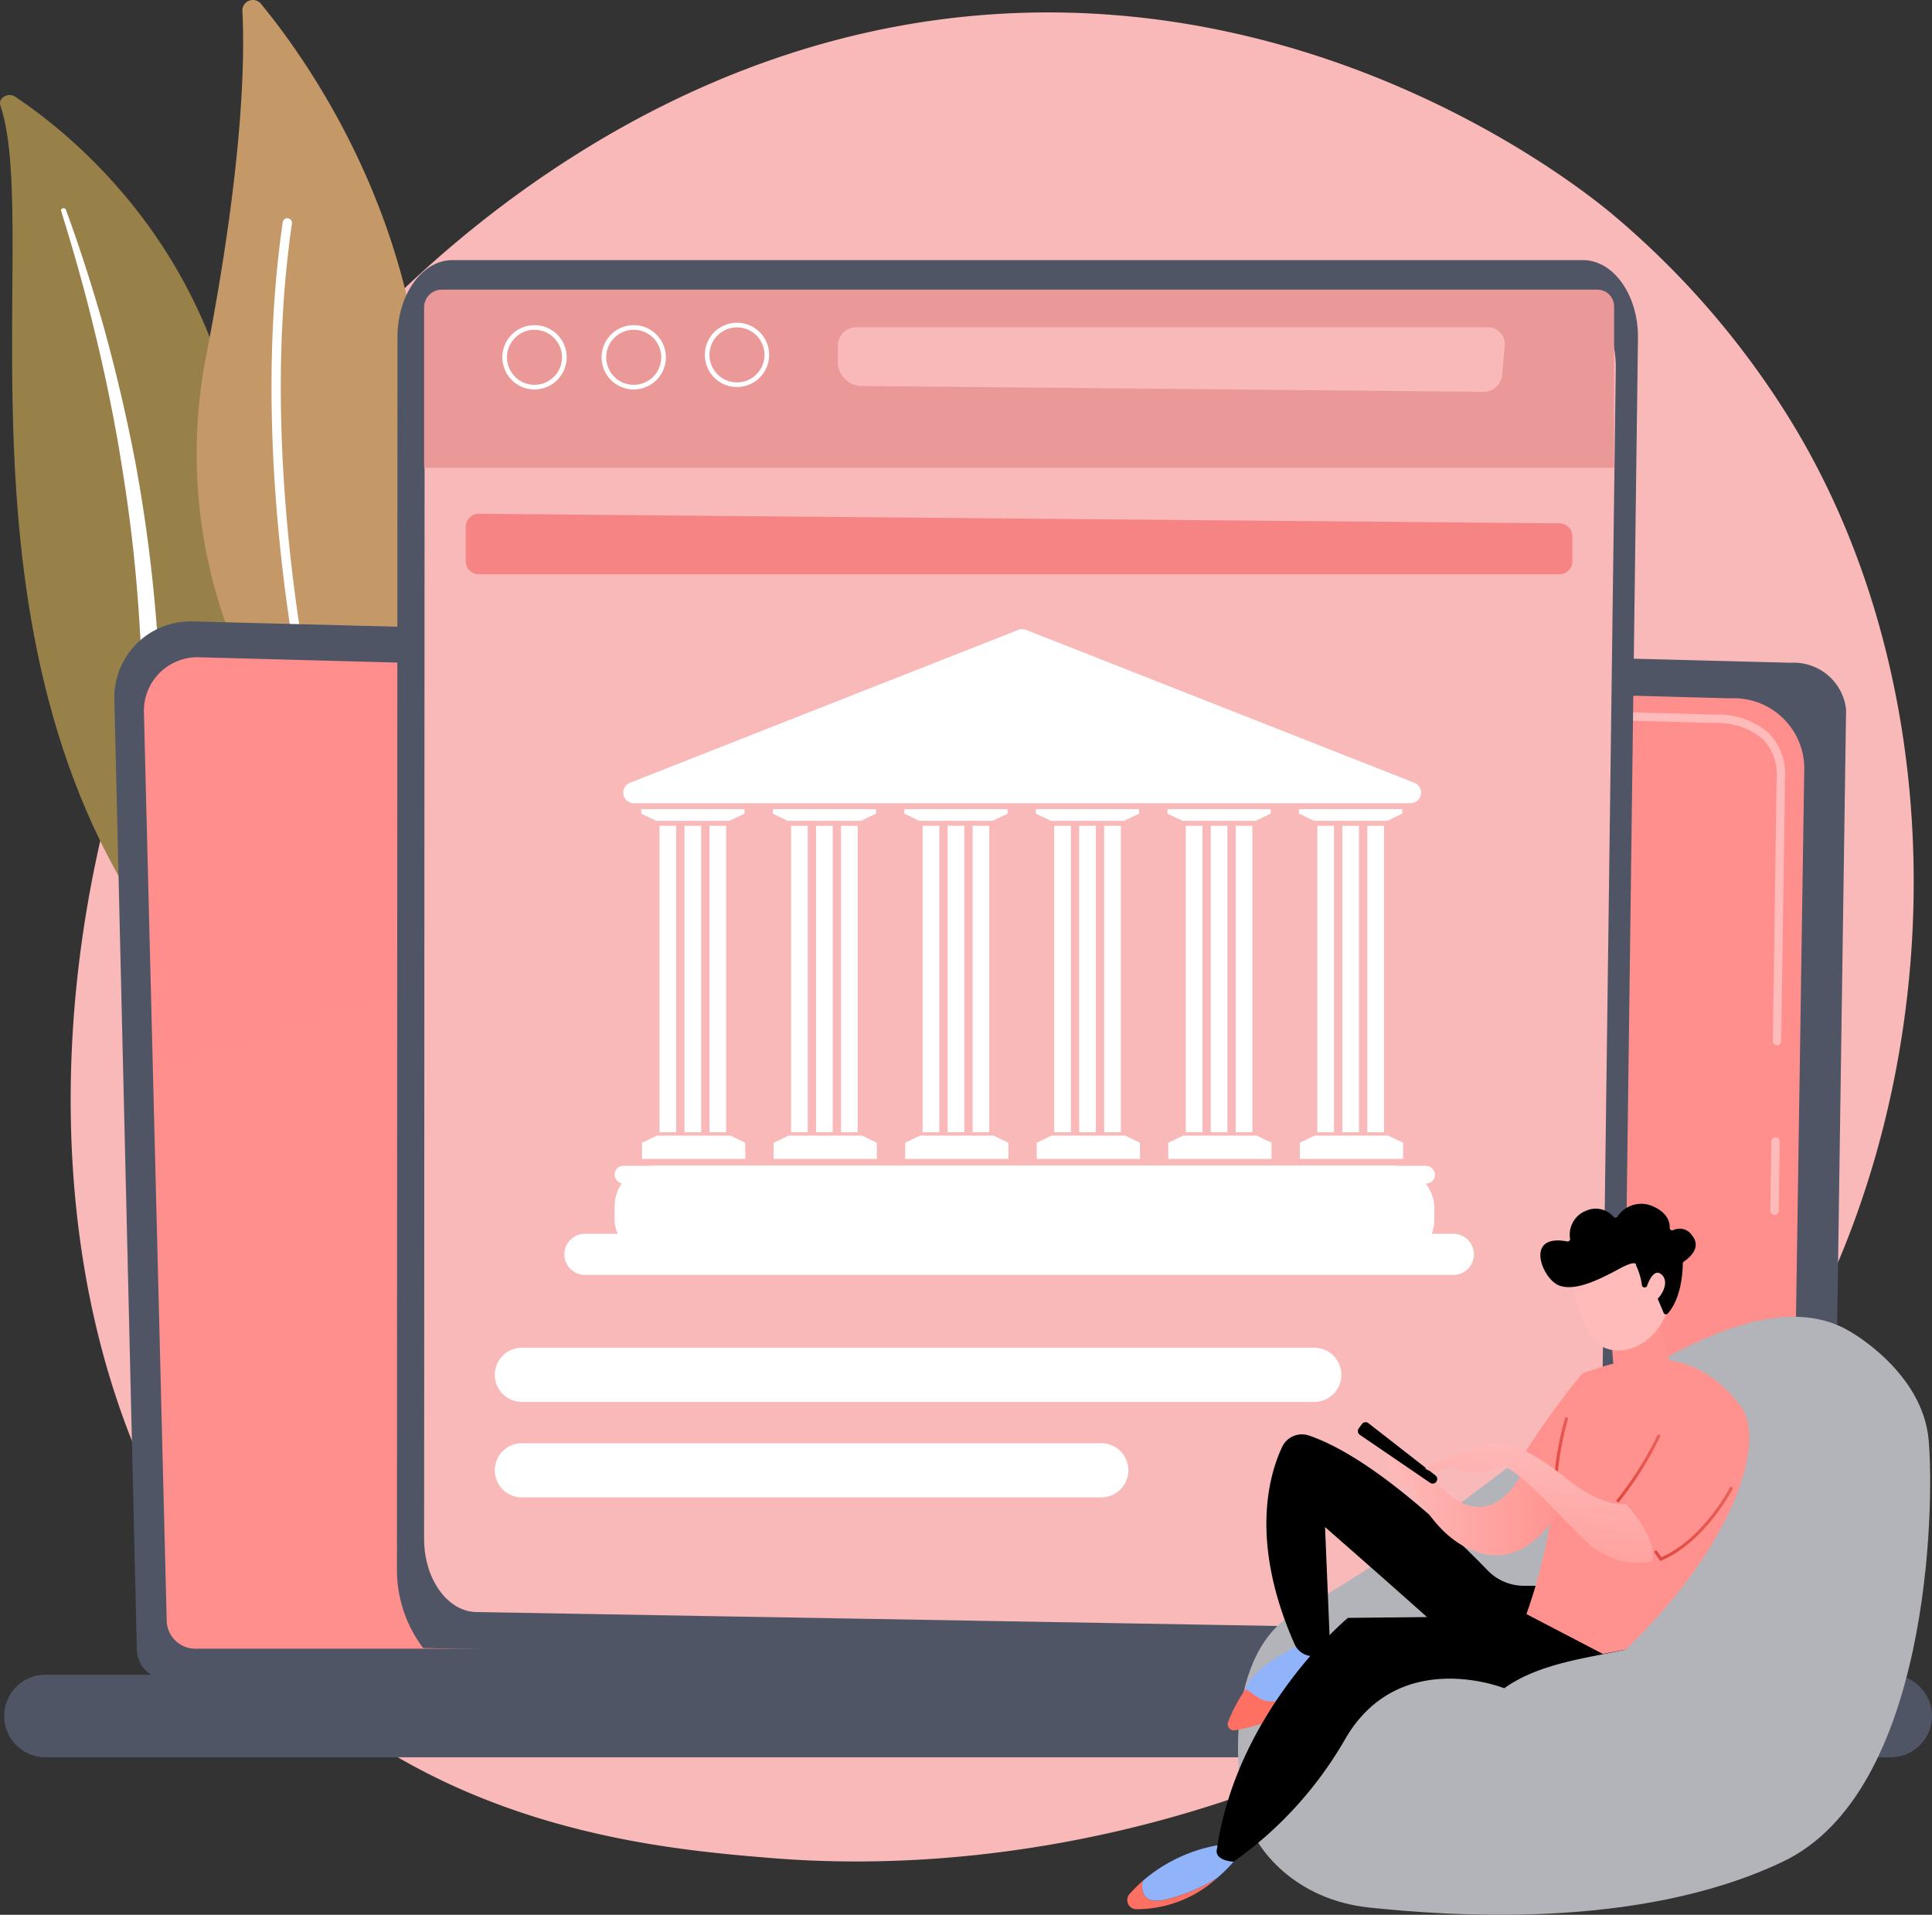 <svg xmlns="http://www.w3.org/2000/svg" xmlns:xlink="http://www.w3.org/1999/xlink" width="211.715" height="209.829" viewBox="0 0 211.715 209.829">
  <rect x="0" y="0" width="211.715" height="209.829" fill="#333333" stroke="none"/>
  <defs>
    <linearGradient id="linear-gradient" x1="-0.084" y1="-0.676" x2="1.406" y2="2.373" gradientUnits="objectBoundingBox">
      <stop offset="0" stop-color="#ff8d8d"/>
      <stop offset="1" stop-color="#ff928e"/>
    </linearGradient>
    <linearGradient id="linear-gradient-2" x1="28.06" y1="-4.813" x2="51.035" y2="-9.243" gradientUnits="objectBoundingBox">
      <stop offset="0" stop-color="#febbba"/>
      <stop offset="1" stop-color="#ff928e"/>
    </linearGradient>
    <linearGradient id="linear-gradient-3" x1="0.852" y1="-0.426" x2="1.236" y2="-1.425" xlink:href="#linear-gradient-2"/>
    <linearGradient id="linear-gradient-4" x1="-7.636" y1="2.226" x2="-10.066" y2="-1.529" gradientUnits="objectBoundingBox">
      <stop offset="0" stop-color="#fe7062"/>
      <stop offset="1" stop-color="#ff928e"/>
    </linearGradient>
    <linearGradient id="linear-gradient-5" x1="-7.964" y1="3.031" x2="-11.13" y2="-4.448" xlink:href="#linear-gradient-4"/>
    <linearGradient id="linear-gradient-6" x1="-7.552" y1="-0.007" x2="-6.903" y2="1.736" xlink:href="#linear-gradient-4"/>
    <linearGradient id="linear-gradient-7" x1="-29.146" y1="1.062" x2="-29.035" y2="0.1" xlink:href="#linear-gradient-2"/>
    <linearGradient id="linear-gradient-8" x1="-17.79" y1="0.82" x2="-18.101" y2="-0.114" xlink:href="#linear-gradient-2"/>
    <linearGradient id="linear-gradient-9" x1="-89.439" y1="2.058" x2="-90.912" y2="-0.895" xlink:href="#linear-gradient-2"/>
    <linearGradient id="linear-gradient-10" y1="0.5" x2="1" y2="0.5" gradientUnits="objectBoundingBox">
      <stop offset="0" stop-color="#e1473d"/>
      <stop offset="1" stop-color="#e9605a"/>
    </linearGradient>
    <linearGradient id="linear-gradient-13" x1="0" y1="0.5" x2="1" y2="0.5" xlink:href="#linear-gradient-2"/>
    <linearGradient id="linear-gradient-14" x1="0.59" y1="-0.035" x2="0.358" y2="1.564" xlink:href="#linear-gradient-2"/>
  </defs>
  <g id="Group_298" data-name="Group 298" transform="translate(-442.411 -455)">
    <path id="Path_275" data-name="Path 275" d="M739.272,610.558c-20.46,47.823-74.467,68.363-116.783,64.861-11.554-.956-34.8-2.88-52.952-20.045-34.858-32.964-29.49-101.869,3.88-142.436,4.3-5.224,34.042-40.226,80.395-39.758,33.936.343,57.756,19.513,60.653,21.9a93.421,93.421,0,0,1,19,21.56C750.555,543.366,752.057,580.674,739.272,610.558Z" transform="translate(-95.618 -16.814)" fill="#f9b9b9"/>
    <g id="Group_274" data-name="Group 274" transform="translate(442.411 465.414)">
      <path id="Path_276" data-name="Path 276" d="M442.453,595.1c-.273-.811.843-1.472,1.612-.96,7.81,5.205,26.9,21.2,25.441,52.4-1.831,39.155,8.813,52.382,21.223,59.9,0,0-16.315-2.551-27.683-15.92C435.137,657.7,447.3,609.53,442.453,595.1Z" transform="translate(-442.411 -593.96)" fill="#988149"/>
      <path id="Path_277" data-name="Path 277" d="M531.665,759.716c1.311,4.217,2.525,8.456,3.557,12.732q1.586,6.4,2.714,12.89c.73,4.324,1.367,8.661,1.788,13.02.444,4.357.671,8.73.882,13.123a118.935,118.935,0,0,0,1.185,13.215,39.331,39.331,0,0,0,4.32,12.785c.56,1,1.143,1.994,1.789,2.947.626.964,1.3,1.9,2,2.831a47.427,47.427,0,0,0,4.648,5.278,52.167,52.167,0,0,0,11.73,8.471,1.09,1.09,0,0,0,1.358-.285.772.772,0,0,0-.267-1.155l0,0c-1.033-.59-2.057-1.19-3.046-1.828-.5-.312-.983-.643-1.473-.966-.475-.339-.965-.661-1.427-1.013a47.321,47.321,0,0,1-13.35-15.119,38.391,38.391,0,0,1-2.63-5.97,42.254,42.254,0,0,1-1.588-6.289,117.631,117.631,0,0,1-1.278-13.032c-.282-4.386-.6-8.791-1.126-13.173q-.385-3.287-.906-6.557c-.167-1.091-.357-2.178-.546-3.265s-.408-2.169-.626-3.252q-1.321-6.491-3.1-12.885c-1.214-4.255-2.559-8.477-4.091-12.643a.267.267,0,0,0-.331-.141A.231.231,0,0,0,531.665,759.716Z" transform="translate(-524.968 -747.023)" fill="#fff"/>
    </g>
    <g id="Group_276" data-name="Group 276" transform="translate(463.99 455)">
      <g id="Group_275" data-name="Group 275" transform="translate(0 0)">
        <path id="Path_278" data-name="Path 278" d="M746.074,539.9a1.835,1.835,0,0,1-3.03.316,55.959,55.959,0,0,1-11.582-46.641c3.966-20.583,4.161-32.121,3.887-37.365a1.151,1.151,0,0,1,2.038-.79C745.168,464.886,768.01,498.086,746.074,539.9Z" transform="translate(-730.367 -455)" fill="#c49967"/>
        <path id="Path_279" data-name="Path 279" d="M845.235,834.774a.518.518,0,0,1-.092.034.509.509,0,0,1-.621-.363c-.081-.308-8.059-31.136-3.837-60.005a.509.509,0,0,1,1.007.147c-4.191,28.659,3.733,59.293,3.814,59.6A.509.509,0,0,1,845.235,834.774Z" transform="translate(-831.278 -750.1)" fill="#fff"/>
      </g>
    </g>
    <g id="Group_278" data-name="Group 278" transform="translate(442.869 523.093)">
      <path id="Path_280" data-name="Path 280" d="M612.1,1476.268a3.322,3.322,0,0,0,3.314,3.31H794.6a3.322,3.322,0,0,0,3.314-3.31l1.491-102.975a5.771,5.771,0,0,0-6.077-5.108l-175.124-4.531a8.35,8.35,0,0,0-8.568,8.54Z" transform="translate(-597.563 -1363.651)" fill="#4f5565"/>
      <path id="Path_281" data-name="Path 281" d="M655.326,1521.565a3.144,3.144,0,0,0,3.135,3.135H830.236a3.144,3.144,0,0,0,3.135-3.135l1.407-93.482a7.715,7.715,0,0,0-8.087-7.528l-167.84-4.5a5.869,5.869,0,0,0-6.021,6.006Z" transform="translate(-637.517 -1412.123)" fill="url(#linear-gradient)"/>
      <g id="Group_277" data-name="Group 277" transform="translate(133.511 8.776)">
        <path id="Path_282" data-name="Path 282" d="M3031.6,2126.512h-.007a.459.459,0,0,1-.453-.466l.111-7.581a.459.459,0,0,1,.459-.453h.007a.459.459,0,0,1,.453.466l-.111,7.581A.459.459,0,0,1,3031.6,2126.512Z" transform="translate(-2971.109 -2070.257)" fill="url(#linear-gradient-2)"/>
        <path id="Path_283" data-name="Path 283" d="M2290.883,1518.432h-.007a.459.459,0,0,1-.452-.466l.426-29.036a5.453,5.453,0,0,0-1.556-4.083,7.672,7.672,0,0,0-5.077-1.733l-53.645-1.439a.459.459,0,0,1-.447-.471.44.44,0,0,1,.472-.447l53.614,1.439a8.435,8.435,0,0,1,5.72,1.988,6.342,6.342,0,0,1,1.84,4.752l-.427,29.045A.46.46,0,0,1,2290.883,1518.432Z" transform="translate(-2230.124 -1480.755)" fill="url(#linear-gradient-3)"/>
      </g>
      <path id="Rectangle_107" data-name="Rectangle 107" d="M4.524,0h202.21a4.523,4.523,0,0,1,4.523,4.523v0a4.524,4.524,0,0,1-4.524,4.524H4.524A4.524,4.524,0,0,1,0,4.524v0A4.524,4.524,0,0,1,4.524,0Z" transform="translate(211.257 124.476) rotate(180)" fill="#4f5565"/>
    </g>
    <g id="Group_295" data-name="Group 295" transform="translate(485.91 483.503)">
      <g id="Group_279" data-name="Group 279" transform="translate(0 0)">
        <path id="Path_284" data-name="Path 284" d="M1028.969,835.356h123.863c3.377,0,6.1,3.872,6.036,8.592l-1.743,134.321c-.082,6.322-3.8,11.364-11.414,11.284l-119.965-2.1a14.2,14.2,0,0,1-2.872-8.444l.058-135.215C1022.934,839.131,1025.636,835.356,1028.969,835.356Z" transform="translate(-1022.874 -835.356)" fill="#4f5565"/>
        <path id="Path_285" data-name="Path 285" d="M1068.413,883.9H1187.35c3.243,0,5.855,3.679,5.8,8.164l-1.673,127.624c-.079,6.006-3.651,10.8-7.994,10.722l-115.195-2c-3.175-.055-5.727-3.632-5.725-8.023l.055-128.474C1062.617,887.482,1065.212,883.9,1068.413,883.9Z" transform="translate(-1059.586 -880.258)" fill="#f9b9b9"/>
      </g>
      <g id="Group_294" data-name="Group 294" transform="translate(2.974 3.238)">
        <path id="Path_286" data-name="Path 286" d="M1192.966,898.082H1062.56V880.505a1.941,1.941,0,0,1,1.941-1.941h126.632a1.832,1.832,0,0,1,1.832,1.832Z" transform="translate(-1062.56 -878.564)" fill="#eb9898"/>
        <path id="Path_287" data-name="Path 287" d="M1738.188,940.735l-67.655-.642a2.674,2.674,0,0,1-2.878-2.363v-2.256a2.051,2.051,0,0,1,2.228-1.808h68.791a1.886,1.886,0,0,1,2.081,1.818l-.325,3.58A2.092,2.092,0,0,1,1738.188,940.735Z" transform="translate(-1622.31 -929.538)" fill="#f9b9b9"/>
        <path id="Path_288" data-name="Path 288" d="M1243.3,1212.9H1124.876a1.42,1.42,0,0,1-1.423-1.417v-3.791a1.42,1.42,0,0,1,1.435-1.417l118.427,1.043a1.42,1.42,0,0,1,1.41,1.417v2.748A1.42,1.42,0,0,1,1243.3,1212.9Z" transform="translate(-1118.89 -1181.712)" fill="#f68484"/>
        <path id="Path_289" data-name="Path 289" d="M1476.612,933.985a3.523,3.523,0,1,1,3.524-3.524A3.527,3.527,0,0,1,1476.612,933.985Zm0-6.538a3.015,3.015,0,1,0,3.015,3.015A3.018,3.018,0,0,0,1476.612,927.447Z" transform="translate(-1442.324 -923.313)" fill="#fff"/>
        <path id="Path_290" data-name="Path 290" d="M1325.624,937.522a3.524,3.524,0,1,1,3.524-3.524A3.528,3.528,0,0,1,1325.624,937.522Zm0-6.538a3.015,3.015,0,1,0,3.015,3.015A3.018,3.018,0,0,0,1325.624,930.984Z" transform="translate(-1302.65 -926.585)" fill="#fff"/>
        <path id="Path_291" data-name="Path 291" d="M1180.542,937.522a3.524,3.524,0,1,1,3.524-3.524A3.527,3.527,0,0,1,1180.542,937.522Zm0-6.538a3.015,3.015,0,1,0,3.015,3.015A3.018,3.018,0,0,0,1180.542,930.984Z" transform="translate(-1168.442 -926.585)" fill="#fff"/>
        <g id="Group_293" data-name="Group 293" transform="translate(15.37 37.203)">
          <rect id="Rectangle_108" data-name="Rectangle 108" width="89.836" height="10.413" rx="4.5" transform="translate(5.496 58.796)" fill="#fff"/>
          <path id="Rectangle_109" data-name="Rectangle 109" d="M2.252,0H97.42a2.252,2.252,0,0,1,2.252,2.252v0A2.252,2.252,0,0,1,97.42,4.5H2.252A2.252,2.252,0,0,1,0,2.253v0A2.252,2.252,0,0,1,2.252,0Z" transform="translate(0 66.261)" fill="#fff"/>
          <path id="Path_292" data-name="Path 292" d="M1440.054,1394.086h-85.107a1.159,1.159,0,0,1-.425-2.237l42.554-16.755a1.156,1.156,0,0,1,.849,0l42.554,16.755A1.159,1.159,0,0,1,1440.054,1394.086Z" transform="translate(-1347.332 -1375.013)" fill="#fff"/>
          <g id="Group_292" data-name="Group 292" transform="translate(8.421 19.726)">
            <g id="Group_281" data-name="Group 281">
              <g id="Group_280" data-name="Group 280" transform="translate(2.008 1.825)">
                <rect id="Rectangle_110" data-name="Rectangle 110" width="1.825" height="33.58" fill="#fff"/>
                <rect id="Rectangle_111" data-name="Rectangle 111" width="1.825" height="33.58" transform="translate(2.737)" fill="#fff"/>
                <rect id="Rectangle_112" data-name="Rectangle 112" width="1.825" height="33.58" transform="translate(5.475)" fill="#fff"/>
              </g>
              <path id="Path_293" data-name="Path 293" d="M1391.347,1638.236h-11.315v.491l1.643.786h8.03l1.642-.786Z" transform="translate(-1380.032 -1638.236)" fill="#fff"/>
              <path id="Path_294" data-name="Path 294" d="M1392.565,2118.115H1381.25v-1.769l1.643-.786h8.03l1.642.786Z" transform="translate(-1381.159 -2079.789)" fill="#fff"/>
            </g>
            <g id="Group_283" data-name="Group 283" transform="translate(14.418)">
              <g id="Group_282" data-name="Group 282" transform="translate(2.008 1.825)">
                <rect id="Rectangle_113" data-name="Rectangle 113" width="1.825" height="33.58" fill="#fff"/>
                <rect id="Rectangle_114" data-name="Rectangle 114" width="1.825" height="33.58" transform="translate(2.738)" fill="#fff"/>
                <rect id="Rectangle_115" data-name="Rectangle 115" width="1.825" height="33.58" transform="translate(5.475)" fill="#fff"/>
              </g>
              <path id="Path_295" data-name="Path 295" d="M1583.738,1638.236h-11.315v.491l1.642.786h8.03l1.642-.786Z" transform="translate(-1572.423 -1638.236)" fill="#fff"/>
              <path id="Path_296" data-name="Path 296" d="M1584.956,2118.115h-11.315v-1.769l1.643-.786h8.03l1.642.786Z" transform="translate(-1573.549 -2079.789)" fill="#fff"/>
            </g>
            <g id="Group_285" data-name="Group 285" transform="translate(28.835)">
              <g id="Group_284" data-name="Group 284" transform="translate(2.008 1.825)">
                <rect id="Rectangle_116" data-name="Rectangle 116" width="1.825" height="33.58" fill="#fff"/>
                <rect id="Rectangle_117" data-name="Rectangle 117" width="1.825" height="33.58" transform="translate(2.737)" fill="#fff"/>
                <rect id="Rectangle_118" data-name="Rectangle 118" width="1.825" height="33.58" transform="translate(5.475)" fill="#fff"/>
              </g>
              <path id="Path_297" data-name="Path 297" d="M1776.129,1638.236h-11.315v.491l1.642.786h8.03l1.643-.786Z" transform="translate(-1764.814 -1638.236)" fill="#fff"/>
              <path id="Path_298" data-name="Path 298" d="M1777.346,2118.115h-11.315v-1.769l1.642-.786h8.03l1.642.786Z" transform="translate(-1765.94 -2079.789)" fill="#fff"/>
            </g>
            <g id="Group_287" data-name="Group 287" transform="translate(43.253)">
              <g id="Group_286" data-name="Group 286" transform="translate(2.007 1.825)">
                <rect id="Rectangle_119" data-name="Rectangle 119" width="1.825" height="33.58" fill="#fff"/>
                <rect id="Rectangle_120" data-name="Rectangle 120" width="1.825" height="33.58" transform="translate(2.738)" fill="#fff"/>
                <rect id="Rectangle_121" data-name="Rectangle 121" width="1.825" height="33.58" transform="translate(5.475)" fill="#fff"/>
              </g>
              <path id="Path_299" data-name="Path 299" d="M1968.52,1638.236H1957.2v.491l1.643.786h8.03l1.643-.786Z" transform="translate(-1957.205 -1638.236)" fill="#fff"/>
              <path id="Path_300" data-name="Path 300" d="M1969.737,2118.115h-11.315v-1.769l1.643-.786h8.03l1.642.786Z" transform="translate(-1958.331 -2079.789)" fill="#fff"/>
            </g>
            <g id="Group_289" data-name="Group 289" transform="translate(57.67)">
              <g id="Group_288" data-name="Group 288" transform="translate(2.007 1.825)">
                <rect id="Rectangle_122" data-name="Rectangle 122" width="1.825" height="33.58" fill="#fff"/>
                <rect id="Rectangle_123" data-name="Rectangle 123" width="1.825" height="33.58" transform="translate(2.738)" fill="#fff"/>
                <rect id="Rectangle_124" data-name="Rectangle 124" width="1.825" height="33.58" transform="translate(5.475)" fill="#fff"/>
              </g>
              <path id="Path_301" data-name="Path 301" d="M2160.911,1638.236H2149.6v.491l1.642.786h8.03l1.642-.786Z" transform="translate(-2149.596 -1638.236)" fill="#fff"/>
              <path id="Path_302" data-name="Path 302" d="M2162.128,2118.115h-11.315v-1.769l1.643-.786h8.03l1.642.786Z" transform="translate(-2150.722 -2079.789)" fill="#fff"/>
            </g>
            <g id="Group_291" data-name="Group 291" transform="translate(72.088)">
              <g id="Group_290" data-name="Group 290" transform="translate(2.007 1.825)">
                <rect id="Rectangle_125" data-name="Rectangle 125" width="1.825" height="33.58" fill="#fff"/>
                <rect id="Rectangle_126" data-name="Rectangle 126" width="1.825" height="33.58" transform="translate(2.738)" fill="#fff"/>
                <rect id="Rectangle_127" data-name="Rectangle 127" width="1.825" height="33.58" transform="translate(5.475)" fill="#fff"/>
              </g>
              <path id="Path_303" data-name="Path 303" d="M2353.3,1638.236h-11.315v.491l1.643.786h8.03l1.643-.786Z" transform="translate(-2341.986 -1638.236)" fill="#fff"/>
              <path id="Path_304" data-name="Path 304" d="M2354.519,2118.115H2343.2v-1.769l1.642-.786h8.03l1.642.786Z" transform="translate(-2343.113 -2079.789)" fill="#fff"/>
            </g>
          </g>
          <rect id="Rectangle_128" data-name="Rectangle 128" width="89.917" height="1.959" rx="0.98" transform="translate(5.495 58.806)" fill="#fff"/>
        </g>
        <path id="Rectangle_129" data-name="Rectangle 129" d="M2.968,0H89.8a2.968,2.968,0,0,1,2.968,2.968v0A2.968,2.968,0,0,1,89.8,5.936H2.968A2.968,2.968,0,0,1,0,2.968v0A2.968,2.968,0,0,1,2.968,0Z" transform="translate(7.75 115.948)" fill="#fff"/>
        <path id="Rectangle_130" data-name="Rectangle 130" d="M2.968,0H66.457a2.968,2.968,0,0,1,2.968,2.968v0a2.968,2.968,0,0,1-2.968,2.968H2.968A2.968,2.968,0,0,1,0,2.968v0A2.968,2.968,0,0,1,2.968,0Z" transform="translate(7.75 126.411)" fill="#fff"/>
      </g>
    </g>
    <g id="Group_297" data-name="Group 297" transform="translate(565.939 586.887)">
      <path id="Path_305" data-name="Path 305" d="M2319.717,2382.167s7.983,4.422,8.643,11.906.055,38.547-15.952,46.192-37.194,5.883-45.3,5.048-12.607-6.348-13.611-10.143-2.627-17.932,5.9-22.492,17.492-11.546,26.447-18.349S2310.143,2376.421,2319.717,2382.167Z" transform="translate(-2240.538 -2368.158)" fill="#b3b4b9"/>
      <path id="Path_306" data-name="Path 306" d="M2259.391,2843.435s2.154.114,2.418,4.546a25.6,25.6,0,0,1-11.744,5.544c-.507.08.708-3.458.891-3.938C2251.826,2847.307,2254.562,2845.839,2259.391,2843.435Z" transform="translate(-2238.017 -2796.335)" fill="#91b3fa"/>
      <path id="Path_307" data-name="Path 307" d="M2324.7,2569.033h-2.163a5.523,5.523,0,0,1-3.97-1.679c-3.582-3.7-12.532-12.394-19.607-14.792a2.392,2.392,0,0,0-2.924,1.264c-1.477,3.151-3.549,10.485,1.358,21.585a2.213,2.213,0,0,0,3.2,1.005,1.813,1.813,0,0,0,.689-.841l-.54-12.974s11.9,10.411,13.972,12.419S2327.31,2575.805,2324.7,2569.033Z" transform="translate(-2279.067 -2527.146)"/>
      <path id="Path_308" data-name="Path 308" d="M2112.6,3155.293a17.092,17.092,0,0,1,9.323-4.08l1.482.906a16.137,16.137,0,0,1-2.671,2.866,18.655,18.655,0,0,1-6.068,2.44C2112.692,3157.689,2112.4,3156.5,2112.6,3155.293Z" transform="translate(-2110.917 -3081.049)" fill="#91b3fa"/>
      <path id="Path_309" data-name="Path 309" d="M2239.607,2897.35c1.174.38,1.69,2.042,4.668.943a26.357,26.357,0,0,0,6.125-3.227c.024.214.045.438.06.677,0,0-5.268,5.01-12.016,6.076a.672.672,0,0,1-.726-.9A16.94,16.94,0,0,1,2239.607,2897.35Z" transform="translate(-2226.667 -2844.097)" fill="url(#linear-gradient-4)"/>
      <path id="Path_310" data-name="Path 310" d="M2091.042,3203.292a15.694,15.694,0,0,1,1.435-1.425c-.2,1.2.091,2.4,2.065,2.133a18.662,18.662,0,0,0,6.068-2.44,13.118,13.118,0,0,1-8.834,3.391A1,1,0,0,1,2091.042,3203.292Z" transform="translate(-2090.793 -3127.623)" fill="url(#linear-gradient-5)"/>
      <path id="Path_311" data-name="Path 311" d="M2257.174,2817.785l-21.291.23s-12.158,10.059-14.364,25.4c0,0-.366,1.128,1.832,1.321a42.2,42.2,0,0,0,12.144-13.289c5.877-10.407,17.52-5.722,17.52-5.722,3.826-2.758,9.231-3.32,13.3-4.239Z" transform="translate(-2211.702 -2772.608)"/>
      <path id="Path_312" data-name="Path 312" d="M2670.1,2469.836a61.347,61.347,0,0,0,3.166-13.969,30.144,30.144,0,0,0-3.1-2.346.861.861,0,0,1-.337-1.117c.876-1.815,6.175-8.943,6.572-9.042,2.157-.539,11.006-4.745,17.237,3.779,2.674,3.658-.531,14.919-12.664,26.582l-2.5.479Z" transform="translate(-2626.356 -2424.847)" fill="url(#linear-gradient-6)"/>
      <path id="Path_313" data-name="Path 313" d="M2802.371,2381.768l1.584,5.284a.581.581,0,0,1-.226.647,5.9,5.9,0,0,1-5.491.552.861.861,0,0,1-.554-.74l-.375-4.6Z" transform="translate(-2744.363 -2369.266)" fill="url(#linear-gradient-7)"/>
      <g id="Group_296" data-name="Group 296" transform="translate(45.271 0)">
        <path id="Path_314" data-name="Path 314" d="M2741.062,2280.075s.779,5.478,2.883,7.162,6.2.416,7.589-3.713l-2.759-7.061Z" transform="translate(-2737.603 -2271.852)" fill="url(#linear-gradient-8)"/>
        <path id="Path_315" data-name="Path 315" d="M2706.382,2224.112a.271.271,0,0,1-.353-.217,7.09,7.09,0,0,0-.649-2.188s.2-.719-1.816.367-5.047,2.68-6.831,1.731c-1.739-.926-3.5-5.586,1.1-4.723a.271.271,0,0,0,.322-.284,2.8,2.8,0,0,1,1.8-3.093,2.565,2.565,0,0,1,2.96.679.27.27,0,0,0,.422-.007,3.127,3.127,0,0,1,3.858-1.161c1.647.726,1.9,1.74,1.876,2.372a.27.27,0,0,0,.385.258,1.628,1.628,0,0,1,2.093.621c1.074,1.346-.461,2.514-.921,2.82a.273.273,0,0,0-.124.224c0,.7-.113,3.754-1.644,5.477a.274.274,0,0,1-.455-.078l-1.178-2.808a.273.273,0,0,0-.335-.154Z" transform="translate(-2694.899 -2214.931)"/>
        <path id="Path_316" data-name="Path 316" d="M2847.8,2318.26s.719-2.931,1.813-1.979-.285,3.046-1.537,3.445Z" transform="translate(-2836.341 -2308.509)" fill="url(#linear-gradient-9)"/>
      </g>
      <path id="Path_317" data-name="Path 317" d="M2714.665,2535.281a.167.167,0,0,1-.167-.167,32.4,32.4,0,0,1,1.232-7.476.167.167,0,1,1,.322.094,32.043,32.043,0,0,0-1.219,7.381.167.167,0,0,1-.167.168Z" transform="translate(-2667.758 -2504.093)" fill="url(#linear-gradient-10)"/>
      <path id="Path_318" data-name="Path 318" d="M2806.424,2560.091a.167.167,0,0,1-.132-.271,37.959,37.959,0,0,0,4.435-7.055.168.168,0,0,1,.312.123,38.292,38.292,0,0,1-4.484,7.139A.168.168,0,0,1,2806.424,2560.091Z" transform="translate(-2752.64 -2527.351)" fill="url(#linear-gradient-10)"/>
      <path id="Path_319" data-name="Path 319" d="M2862.248,2637.3l-.627-.887a.167.167,0,1,1,.273-.193l.47.665c4.617-2.053,7.473-7.574,7.5-7.63a.167.167,0,1,1,.3.152c-.029.058-2.992,5.785-7.792,7.84Z" transform="translate(-2803.827 -2598.125)" fill="url(#linear-gradient-10)"/>
      <path id="Path_320" data-name="Path 320" d="M2482.253,2573.018s-3.5,10.071-10.311,2.406l-.649-.288-4.885-3.339.544,1.934a3.613,3.613,0,0,0,2.1,2.363l.644.265c1.224,2.545,3.848,6.4,7.889,7.133,6.064,1.1,9.175-7.1,9.175-7.1Z" transform="translate(-2438.26 -2545.054)" fill="url(#linear-gradient-13)"/>
      <path id="Path_321" data-name="Path 321" d="M2428.484,2534.952l-.343.469a.5.5,0,0,0,.122.708l7.7,5.257a.5.5,0,0,0,.589-.807l-7.352-5.726A.5.5,0,0,0,2428.484,2534.952Z" transform="translate(-2402.772 -2510.781)"/>
      <path id="Path_322" data-name="Path 322" d="M2526.587,2567.812c-.1-.085,5.946-3.043,8.221-2.772,2.216.264,4.822,1.919,7.252,3.882,2.188,1.766,4.439,2.906,6.551,2.818,0,0,3.613,3.93,2.813,6.3a8.441,8.441,0,0,1-7.438-2.434c-3.257-3.216-6.853-7.314-8.876-8.061a.572.572,0,0,0-.508.057,4.6,4.6,0,0,1-4.99-.169S2527.591,2568.69,2526.587,2567.812Z" transform="translate(-2493.927 -2538.787)" fill="url(#linear-gradient-14)"/>
    </g>
  </g>
</svg>
